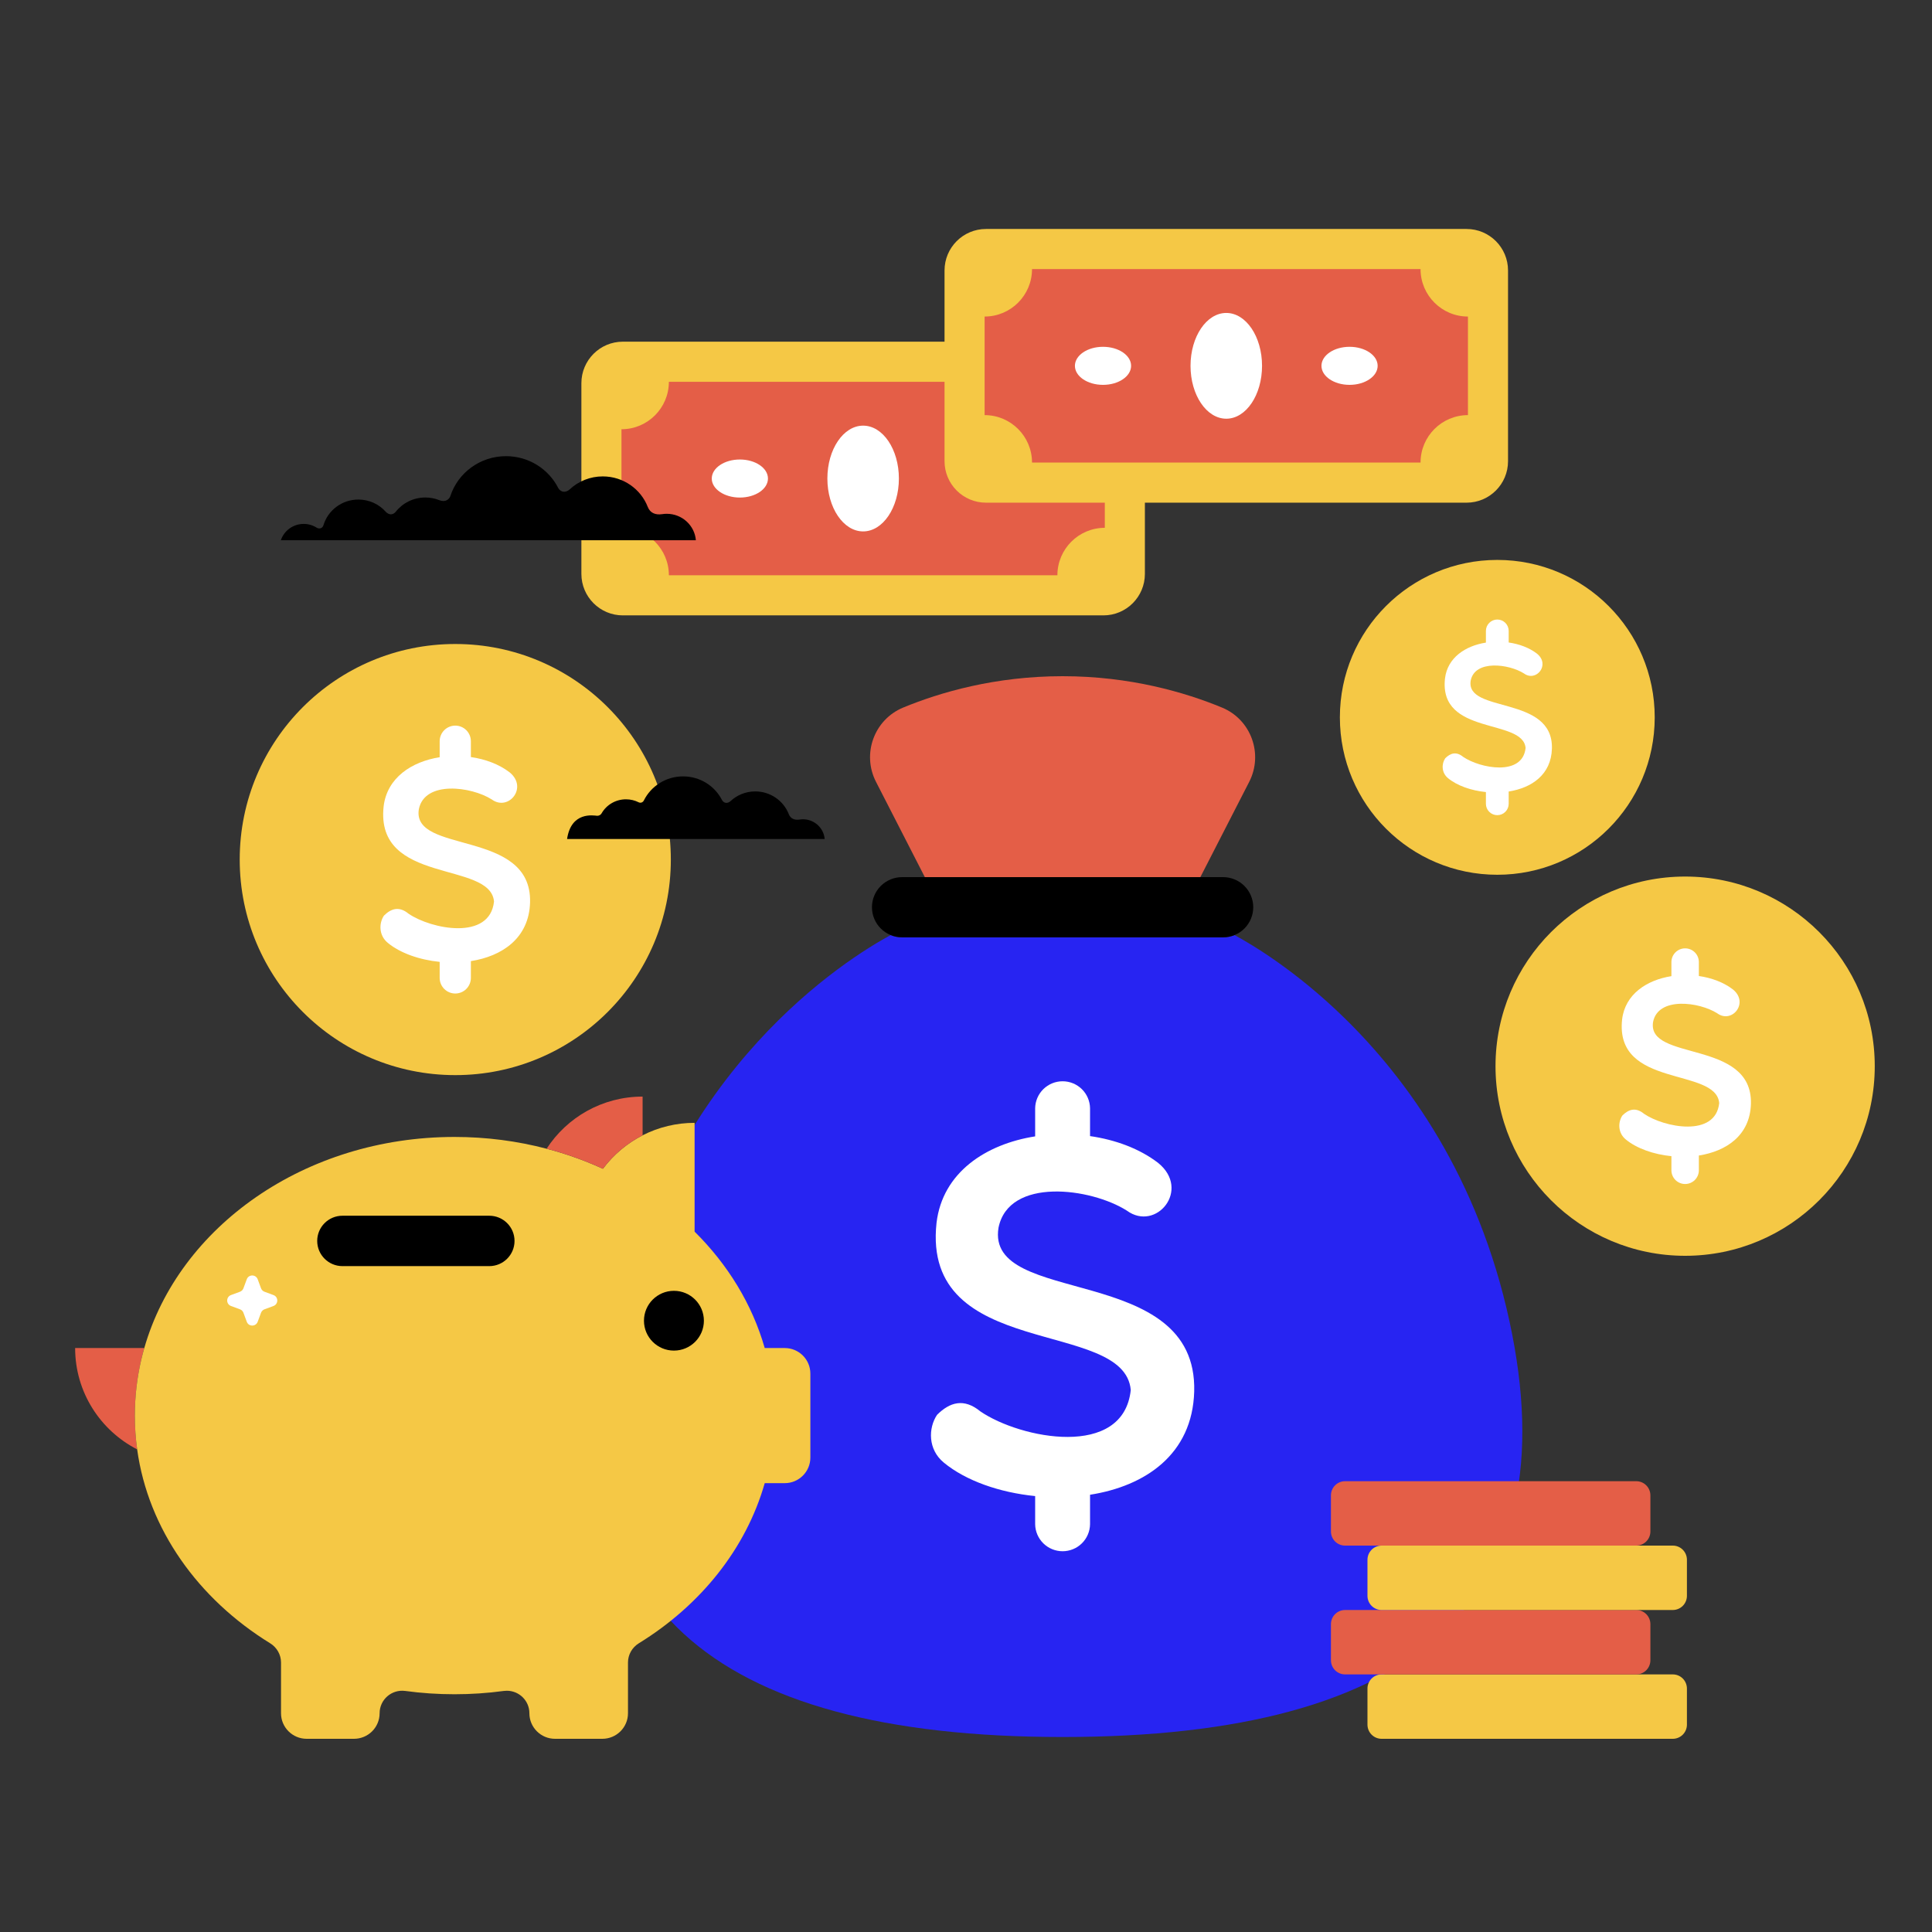 <svg width="3000" height="3000" viewBox="0 0 3000 3000" fill="none" xmlns="http://www.w3.org/2000/svg">
<rect x="0" y="0" width="3000" height="3000" fill="#333333" stroke="none"/>
<g clip-path="url(#clip0_1_1036)">
<path d="M1650.01 2697.22C1099.73 2697.22 862.393 2484.47 956.029 2051.93C1041.24 1658.27 1316.2 1488.09 1383.02 1451.97C1388.64 1454.31 1394.67 1455.5 1400.75 1455.47H1899.23C1905.32 1455.48 1911.36 1454.3 1917 1452C1945.68 1467.52 2012.68 1507.74 2086.56 1579.67C2184.85 1675.39 2295.28 1827.26 2343.96 2051.93C2437.59 2484.47 2200.33 2697.22 1650.01 2697.22V2697.22Z" fill="#2724F2"/>
<path d="M1939.74 1214.1L1863.91 1361.98H1436.08L1360.28 1214.1C1338 1170.72 1357.33 1117.41 1402.39 1098.73C1459.76 1075.04 1545.22 1050 1650.02 1050C1754.81 1050 1840.23 1075.04 1897.6 1098.73C1942.7 1117.41 1961.96 1170.72 1939.74 1214.1Z" fill="#E45E47"/>
<path d="M1899.23 1455.49H1400.76C1388.35 1455.49 1376.45 1450.56 1367.67 1441.8C1358.9 1433.03 1353.97 1421.14 1353.97 1408.74C1353.97 1396.35 1358.9 1384.46 1367.67 1375.69C1376.45 1366.92 1388.35 1362 1400.76 1362H1899.23C1911.64 1362 1923.55 1366.92 1932.32 1375.69C1941.1 1384.46 1946.03 1396.35 1946.03 1408.74C1946.03 1421.14 1941.1 1433.03 1932.32 1441.8C1923.55 1450.56 1911.64 1455.49 1899.23 1455.49V1455.49Z" fill="black"/>
<path d="M1550.49 1906.35C1566.41 1827.63 1693.71 1844.28 1749.78 1879.86C1795.25 1913.16 1849.8 1847.31 1798.28 1805.68C1769.66 1783.72 1732.23 1769.82 1692.62 1764.12V1720.88C1692.44 1709.7 1687.87 1699.05 1679.9 1691.22C1671.92 1683.38 1661.19 1678.99 1650 1678.99C1638.81 1678.99 1628.08 1683.38 1620.1 1691.22C1612.13 1699.05 1607.56 1709.7 1607.38 1720.88V1764.55C1530.75 1776.58 1463.53 1820.64 1454.25 1898.78C1430.77 2113.75 1745.99 2046.38 1755.84 2158.41C1744.48 2265.88 1584.59 2234.1 1522.45 2191.7C1496.69 2170.51 1474.71 2177.33 1455.01 2197C1441.37 2217.43 1440.62 2250.74 1465.62 2271.18C1499.59 2299.21 1551.97 2317.57 1607.38 2323.11V2366.86C1607.56 2378.03 1612.13 2388.69 1620.1 2396.52C1628.08 2404.36 1638.81 2408.75 1650 2408.75C1661.19 2408.75 1671.92 2404.36 1679.9 2396.52C1687.87 2388.69 1692.44 2378.03 1692.62 2366.86V2321.04C1778.03 2307.68 1851.65 2258.54 1854.35 2160.66C1859.65 1959.33 1530.03 2030.49 1550.49 1906.35V1906.35Z" fill="white"/>
</g>
<g clip-path="url(#clip1_1_1036)">
<path d="M967.163 955.556H1713.39C1748.95 955.556 1777.78 926.705 1777.78 891.116V594.995C1777.78 559.406 1748.95 530.556 1713.39 530.556H967.163C931.604 530.556 902.777 559.406 902.777 594.995V891.12C902.777 926.708 931.604 955.556 967.163 955.556V955.556Z" fill="#F5C845"/>
<path d="M1715.54 666.525V819.59C1674.89 819.59 1641.92 852.584 1641.92 893.265H1038.63C1038.63 852.584 1005.66 819.59 965.016 819.59V666.525C1005.66 666.525 1038.63 633.531 1038.63 592.849H1641.92C1641.92 633.531 1674.89 666.525 1715.54 666.525V666.525Z" fill="#E45E47"/>
<path d="M1340.27 825.17C1370.94 825.17 1395.79 788.407 1395.79 743.057C1395.79 697.708 1370.94 660.944 1340.27 660.944C1309.61 660.944 1284.75 697.708 1284.75 743.057C1284.75 788.407 1309.61 825.17 1340.27 825.17Z" fill="white"/>
<path d="M1531.7 772.603C1555.79 772.603 1575.32 759.375 1575.32 743.057C1575.32 726.74 1555.79 713.512 1531.7 713.512C1507.61 713.512 1488.07 726.74 1488.07 743.057C1488.07 759.375 1507.61 772.603 1531.7 772.603Z" fill="white"/>
<path d="M1148.85 772.603C1172.95 772.603 1192.48 759.375 1192.48 743.057C1192.48 726.74 1172.95 713.512 1148.85 713.512C1124.76 713.512 1105.23 726.74 1105.23 743.057C1105.23 759.375 1124.76 772.603 1148.85 772.603Z" fill="white"/>
</g>
<g clip-path="url(#clip2_1_1036)">
<path d="M219.127 2112.29C212.644 2140.45 209.375 2169.25 209.38 2198.14C209.38 2215.91 210.593 2233.39 212.991 2250.59C155.782 2221.21 116.668 2161.78 116.668 2093.22H224.046C222.248 2099.53 220.608 2105.89 219.127 2112.29V2112.29Z" fill="#E45E47"/>
<path d="M1258.33 2132.94V2263.32C1258.33 2285.24 1240.52 2303.04 1218.5 2303.04H1187.45V2303.07C1158.34 2405.07 1087.65 2492.79 991.946 2551.7C981.544 2558.13 975.129 2569.34 975.129 2581.54V2660.32C975.129 2682.24 957.315 2700 935.297 2700H861.832C839.846 2700 822.032 2682.24 822.032 2660.32C822.032 2640.76 806.055 2625.39 787.028 2625.39C785.47 2625.39 783.853 2625.48 782.263 2625.69C756.903 2629.12 731.339 2630.83 705.747 2630.82C679.714 2630.82 654.175 2629.08 629.232 2625.69C608.18 2622.87 589.463 2639.14 589.463 2660.32C589.463 2671.28 585.011 2681.18 577.816 2688.39C570.337 2695.84 560.199 2700.01 549.631 2700H476.198C454.211 2700 436.366 2682.24 436.366 2660.32V2581.54C436.366 2569.34 429.92 2558.09 419.486 2551.67C307.81 2482.83 230.172 2374.8 212.983 2250.59C210.568 2233.21 209.361 2215.69 209.371 2198.15C209.371 2168.74 212.735 2140.05 219.118 2112.29C220.614 2105.89 222.263 2099.52 224.068 2093.22C277.851 1904.99 473.081 1765.44 705.74 1765.44C755.445 1765.44 803.465 1771.84 848.777 1783.73C852.577 1784.73 856.377 1785.75 860.145 1786.81C867.659 1788.94 875.124 1791.24 882.536 1793.7C900.798 1799.76 918.711 1806.82 936.193 1814.85C952.516 1793.09 973.592 1775.32 997.823 1762.89C1022.82 1750.14 1050.5 1743.51 1078.57 1743.55V1912.44H1078.54C1130.08 1963.46 1168.01 2025.16 1187.45 2093.22H1218.49C1240.52 2093.22 1258.33 2111.01 1258.33 2132.94V2132.94Z" fill="#F5C845"/>
<path d="M798.958 1926.91C798.958 1948.52 781.392 1966.03 759.719 1966.03H531.79C510.121 1966.03 492.551 1948.52 492.551 1926.91C492.551 1905.3 510.117 1887.78 531.79 1887.78H759.719C781.388 1887.78 798.958 1905.3 798.958 1926.91ZM1046.47 2097.2C1020.78 2097.2 999.95 2076.42 999.95 2050.81C999.95 2025.16 1020.78 2004.38 1046.47 2004.38C1072.17 2004.38 1093 2025.16 1093 2050.81C1093 2076.42 1072.17 2097.2 1046.47 2097.2Z" fill="black"/>
<path d="M997.832 1702.78V1762.89C973.599 1775.32 952.523 1793.09 936.202 1814.85C918.719 1806.82 900.806 1799.76 882.544 1793.7C875.132 1791.24 867.667 1788.94 860.153 1786.81C856.378 1785.72 852.588 1784.69 848.785 1783.7C880.362 1735.01 935.33 1702.78 997.832 1702.78Z" fill="#E45E47"/>
</g>
<g clip-path="url(#clip3_1_1036)">
<path d="M706.945 1669.44C891.807 1669.44 1041.67 1519.58 1041.67 1334.72C1041.67 1149.86 891.807 1000 706.945 1000C522.083 1000 372.223 1149.86 372.223 1334.72C372.223 1519.58 522.083 1669.44 706.945 1669.44Z" fill="#F5C845"/>
<path d="M650.392 1256.48C659.437 1211.69 731.781 1221.16 763.653 1241.4C789.495 1260.35 820.493 1222.89 791.216 1199.2C774.953 1186.71 753.681 1178.8 731.169 1175.56V1150.96C731.169 1147.78 730.542 1144.63 729.325 1141.69C728.107 1138.75 726.323 1136.08 724.074 1133.83C721.824 1131.58 719.153 1129.8 716.214 1128.58C713.275 1127.36 710.125 1126.74 706.944 1126.74C703.762 1126.74 700.612 1127.36 697.673 1128.58C694.734 1129.8 692.063 1131.58 689.814 1133.83C687.564 1136.08 685.78 1138.75 684.563 1141.69C683.345 1144.63 682.719 1147.78 682.719 1150.96V1175.81C639.171 1182.65 600.972 1207.71 595.702 1252.17C582.348 1374.48 761.494 1336.15 767.096 1399.88C760.638 1461.03 669.767 1442.94 634.46 1418.83C619.813 1406.77 607.334 1410.65 596.13 1421.84C588.378 1433.47 587.95 1452.41 602.16 1464.05C621.465 1479.99 651.231 1490.44 682.719 1493.59V1518.49C682.719 1521.67 683.345 1524.82 684.563 1527.76C685.78 1530.7 687.564 1533.37 689.814 1535.62C692.063 1537.87 694.734 1539.66 697.673 1540.87C700.612 1542.09 703.762 1542.72 706.944 1542.72C710.125 1542.72 713.275 1542.09 716.214 1540.87C719.153 1539.66 721.824 1537.87 724.074 1535.62C726.323 1533.37 728.107 1530.7 729.325 1527.76C730.542 1524.82 731.169 1521.67 731.169 1518.49V1492.42C779.707 1484.82 821.542 1456.86 823.08 1401.18C826.095 1286.62 638.76 1327.1 650.392 1256.48V1256.48Z" fill="white"/>
</g>
<g clip-path="url(#clip4_1_1036)">
<path d="M2616.67 1950C2779.28 1950 2911.11 1818.17 2911.11 1655.56C2911.11 1492.94 2779.28 1361.11 2616.67 1361.11C2454.05 1361.11 2322.22 1492.94 2322.22 1655.56C2322.22 1818.17 2454.05 1950 2616.67 1950Z" fill="#F5C845"/>
<path d="M2566.92 1586.73C2574.88 1547.33 2638.52 1555.66 2666.55 1573.47C2689.29 1590.13 2716.55 1557.18 2690.8 1536.34C2676.49 1525.36 2657.78 1518.39 2637.98 1515.55V1493.91C2637.98 1491.11 2637.43 1488.34 2636.36 1485.75C2635.28 1483.17 2633.72 1480.82 2631.74 1478.84C2629.76 1476.86 2627.41 1475.29 2624.82 1474.22C2622.24 1473.15 2619.47 1472.6 2616.67 1472.6C2613.87 1472.6 2611.1 1473.15 2608.51 1474.22C2605.93 1475.29 2603.58 1476.86 2601.6 1478.84C2599.62 1480.82 2598.05 1483.17 2596.98 1485.75C2595.91 1488.34 2595.36 1491.11 2595.36 1493.91V1515.76C2557.05 1521.78 2523.45 1543.83 2518.81 1582.94C2507.07 1690.53 2664.65 1656.81 2669.58 1712.87C2663.9 1766.67 2583.96 1750.75 2552.91 1729.54C2540.02 1718.93 2529.04 1722.35 2519.19 1732.19C2512.37 1742.42 2511.99 1759.09 2524.49 1769.32C2541.48 1783.35 2567.66 1792.53 2595.36 1795.31V1817.21C2595.36 1820.01 2595.91 1822.78 2596.98 1825.37C2598.05 1827.95 2599.62 1830.3 2601.6 1832.28C2603.58 1834.26 2605.93 1835.83 2608.51 1836.9C2611.1 1837.97 2613.87 1838.52 2616.67 1838.52C2619.47 1838.52 2622.24 1837.97 2624.82 1836.9C2627.41 1835.83 2629.76 1834.26 2631.74 1832.28C2633.72 1830.3 2635.28 1827.95 2636.36 1825.37C2637.43 1822.78 2637.98 1820.01 2637.98 1817.21V1794.28C2680.68 1787.59 2717.48 1763 2718.83 1714.01C2721.48 1613.24 2556.69 1648.85 2566.92 1586.73V1586.73Z" fill="white"/>
</g>
<g clip-path="url(#clip5_1_1036)">
<path d="M2597.53 2600H2145.31C2142.43 2600 2139.58 2600.57 2136.92 2601.67C2134.26 2602.78 2131.85 2604.4 2129.81 2606.44C2127.77 2608.48 2126.16 2610.91 2125.06 2613.58C2123.96 2616.25 2123.39 2619.11 2123.39 2621.99V2678.01C2123.39 2683.84 2125.7 2689.43 2129.81 2693.56C2133.92 2697.68 2139.49 2700 2145.31 2700H2597.53C2603.34 2700 2608.92 2697.68 2613.03 2693.56C2617.14 2689.43 2619.45 2683.84 2619.45 2678.01V2621.99C2619.45 2616.16 2617.14 2610.57 2613.03 2606.44C2608.92 2602.32 2603.34 2600 2597.53 2600V2600Z" fill="#F5C845"/>
<path d="M2540.81 2500H2088.58C2082.77 2500 2077.2 2502.32 2073.09 2506.44C2068.98 2510.57 2066.67 2516.16 2066.67 2521.99V2578C2066.67 2583.84 2068.98 2589.43 2073.09 2593.56C2077.2 2597.68 2082.77 2600 2088.58 2600H2540.81C2546.62 2600 2552.2 2597.68 2556.31 2593.56C2560.42 2589.43 2562.72 2583.84 2562.72 2578V2521.99C2562.72 2516.16 2560.41 2510.57 2556.3 2506.44C2552.19 2502.32 2546.62 2500 2540.81 2500V2500Z" fill="#E45E47"/>
<path d="M2597.53 2400H2145.31C2139.49 2400 2133.92 2402.32 2129.81 2406.44C2125.7 2410.57 2123.39 2416.16 2123.39 2422V2478.01C2123.39 2483.84 2125.7 2489.43 2129.81 2493.56C2133.92 2497.68 2139.49 2500 2145.31 2500H2597.53C2603.34 2500 2608.92 2497.68 2613.03 2493.56C2617.14 2489.43 2619.45 2483.84 2619.45 2478.01V2422C2619.45 2416.16 2617.14 2410.57 2613.03 2406.44C2608.92 2402.32 2603.34 2400 2597.53 2400V2400Z" fill="#F5C845"/>
<path d="M2540.81 2300H2088.58C2082.77 2300 2077.2 2302.32 2073.09 2306.44C2068.98 2310.57 2066.67 2316.16 2066.67 2321.99V2378.01C2066.67 2380.89 2067.23 2383.75 2068.34 2386.42C2069.44 2389.09 2071.05 2391.52 2073.09 2393.56C2077.2 2397.68 2082.77 2400 2088.58 2400H2540.81C2543.69 2400 2546.54 2399.43 2549.2 2398.33C2551.85 2397.22 2554.27 2395.6 2556.31 2393.56C2558.34 2391.52 2559.96 2389.09 2561.06 2386.42C2562.16 2383.75 2562.72 2380.89 2562.72 2378.01V2321.99C2562.72 2316.16 2560.42 2310.57 2556.31 2306.44C2552.2 2302.32 2546.62 2300 2540.81 2300V2300Z" fill="#E45E47"/>
</g>
<g clip-path="url(#clip6_1_1036)">
<path d="M2325 1358.33C2460 1358.33 2569.44 1248.89 2569.44 1113.89C2569.44 978.886 2460 869.444 2325 869.444C2190 869.444 2080.55 978.886 2080.55 1113.89C2080.55 1248.89 2190 1358.33 2325 1358.33Z" fill="#F5C845"/>
<path d="M2283.7 1056.75C2290.3 1024.04 2343.14 1030.96 2366.41 1045.74C2385.28 1059.58 2407.92 1032.22 2386.54 1014.92C2374.66 1005.8 2359.13 1000.02 2342.69 997.656V979.69C2342.69 977.367 2342.23 975.067 2341.34 972.92C2340.45 970.774 2339.15 968.824 2337.51 967.181C2335.87 965.538 2333.91 964.235 2331.77 963.346C2329.62 962.457 2327.32 961.999 2325 961.999C2322.67 961.999 2320.37 962.457 2318.23 963.346C2316.08 964.235 2314.13 965.538 2312.49 967.181C2310.85 968.824 2309.54 970.774 2308.65 972.92C2307.76 975.067 2307.31 977.367 2307.31 979.69V997.835C2275.5 1002.83 2247.61 1021.14 2243.76 1053.6C2234.01 1142.92 2364.84 1114.93 2368.93 1161.47C2364.21 1206.13 2297.85 1192.92 2272.06 1175.31C2261.37 1166.5 2252.25 1169.34 2244.07 1177.51C2238.41 1186 2238.1 1199.84 2248.48 1208.33C2262.57 1219.98 2284.31 1227.61 2307.31 1229.91V1248.09C2307.31 1250.42 2307.76 1252.72 2308.65 1254.86C2309.54 1257.01 2310.85 1258.96 2312.49 1260.6C2314.13 1262.25 2316.08 1263.55 2318.23 1264.44C2320.37 1265.33 2322.67 1265.79 2325 1265.79C2327.32 1265.79 2329.62 1265.33 2331.77 1264.44C2333.91 1263.55 2335.87 1262.25 2337.51 1260.6C2339.15 1258.96 2340.45 1257.01 2341.34 1254.86C2342.23 1252.72 2342.69 1250.42 2342.69 1248.09V1229.06C2378.14 1223.5 2408.69 1203.09 2409.81 1162.42C2412.01 1078.76 2275.2 1108.32 2283.7 1056.75V1056.75Z" fill="white"/>
</g>
<g clip-path="url(#clip7_1_1036)">
<path d="M1531.05 780.556H2277.28C2312.84 780.556 2341.67 751.705 2341.67 716.116V419.995C2341.67 384.406 2312.84 355.556 2277.28 355.556H1531.05C1495.49 355.556 1466.67 384.406 1466.67 419.995V716.12C1466.67 751.708 1495.49 780.556 1531.05 780.556V780.556Z" fill="#F5C845"/>
<path d="M2279.43 491.525V644.59C2238.78 644.59 2205.81 677.584 2205.81 718.265H1602.52C1602.52 677.584 1569.55 644.59 1528.91 644.59V491.525C1569.55 491.525 1602.52 458.531 1602.52 417.849H2205.81C2205.81 458.531 2238.78 491.525 2279.43 491.525V491.525Z" fill="#E45E47"/>
<path d="M1904.16 650.17C1934.83 650.17 1959.69 613.407 1959.69 568.057C1959.69 522.708 1934.83 485.944 1904.16 485.944C1873.5 485.944 1848.64 522.708 1848.64 568.057C1848.64 613.407 1873.5 650.17 1904.16 650.17Z" fill="white"/>
<path d="M2095.59 597.603C2119.68 597.603 2139.21 584.375 2139.21 568.057C2139.21 551.74 2119.68 538.512 2095.59 538.512C2071.5 538.512 2051.96 551.74 2051.96 568.057C2051.96 584.375 2071.5 597.603 2095.59 597.603Z" fill="white"/>
<path d="M1712.74 597.603C1736.84 597.603 1756.37 584.375 1756.37 568.057C1756.37 551.74 1736.84 538.512 1712.74 538.512C1688.65 538.512 1669.12 551.74 1669.12 568.057C1669.12 584.375 1688.65 597.603 1712.74 597.603Z" fill="white"/>
</g>
<g clip-path="url(#clip8_1_1036)">
<path d="M1080.55 838.889C1078.66 815.898 1059.15 797.814 1035.34 797.814C1032.86 797.814 1030.44 798.009 1028.07 798.384C1017.83 799.915 1009.53 796.59 1005.88 787.238C995.139 759.483 967.894 739.761 935.964 739.761C916.757 739.736 898.282 747.026 884.395 760.109C878.754 765.124 871.142 764.953 866.987 758.078C852.148 728.601 821.319 708.333 785.675 708.333C745.301 708.333 711.09 734.322 699.305 770.26C697.806 774.83 692.19 780.394 682.659 776.84C675.614 773.968 668.064 772.495 660.441 772.503C641.615 772.503 624.885 781.316 614.247 794.983C610.045 799.636 604.511 799.977 599.439 795.167C594.133 789.051 587.544 784.141 580.128 780.778C572.711 777.415 564.643 775.677 556.479 775.686C530.649 775.686 508.871 792.747 502.081 816.061C500.084 821.323 494.86 821.334 491.707 819.341C485.701 815.538 478.711 813.522 471.573 813.533C455.005 813.533 441.012 824.175 436.105 838.892H1080.55V838.889Z" fill="black"/>
</g>
<g clip-path="url(#clip9_1_1036)">
<path d="M1280.55 1302.78H880.555C886.931 1259.77 921.515 1266.24 927.281 1266.76H927.493C930.234 1266.71 932.807 1265.34 934.156 1262.97C937.925 1256.35 943.417 1250.84 950.066 1247.01C956.715 1243.18 964.281 1241.16 971.986 1241.16C979.154 1241.16 985.859 1242.87 991.807 1245.86C994.757 1247.31 998.26 1245.98 999.734 1243.03C1010.78 1220.85 1033.85 1205.56 1060.63 1205.56C1087.2 1205.56 1110.22 1220.64 1121.27 1242.58C1124.39 1247.73 1130.05 1247.85 1134.22 1244.07C1144.21 1234.72 1157.79 1228.91 1172.68 1228.91C1196.51 1228.91 1216.83 1243.61 1224.85 1264.26C1227.5 1271.24 1233.79 1273.74 1241.38 1272.62C1243.15 1272.37 1244.96 1272.16 1246.77 1272.16C1264.53 1272.16 1279.08 1285.66 1280.55 1302.78Z" fill="black"/>
</g>
<g clip-path="url(#clip10_1_1036)">
<path d="M400.149 1986.46L405.323 2000.44C405.776 2001.67 406.487 2002.78 407.41 2003.7C408.332 2004.62 409.443 2005.33 410.667 2005.79L424.649 2010.96C432.522 2013.88 432.522 2025.01 424.649 2027.93L410.667 2033.1C409.443 2033.55 408.332 2034.27 407.41 2035.19C406.487 2036.11 405.776 2037.22 405.323 2038.45L400.149 2052.43C397.234 2060.3 386.097 2060.3 383.183 2052.43L378.008 2038.45C377.556 2037.22 376.844 2036.11 375.921 2035.19C374.999 2034.27 373.888 2033.55 372.664 2033.1L358.683 2027.93C350.809 2025.01 350.809 2013.88 358.683 2010.96L372.664 2005.79C373.888 2005.33 374.999 2004.62 375.921 2003.7C376.844 2002.78 377.556 2001.67 378.008 2000.44L383.183 1986.46C386.097 1978.59 397.234 1978.59 400.149 1986.46V1986.46Z" fill="white"/>
</g>
<defs>
<clipPath id="clip0_1_1036">
<rect width="1427.78" height="1647.22" fill="white" transform="translate(936.109 1050)"/>
</clipPath>
<clipPath id="clip1_1_1036">
<rect width="875" height="425" fill="white" transform="translate(902.777 530.556)"/>
</clipPath>
<clipPath id="clip2_1_1036">
<rect width="1141.67" height="997.222" fill="white" transform="translate(116.668 1702.78)"/>
</clipPath>
<clipPath id="clip3_1_1036">
<rect width="669.444" height="669.444" fill="white" transform="translate(372.223 1000)"/>
</clipPath>
<clipPath id="clip4_1_1036">
<rect width="588.889" height="588.889" fill="white" transform="translate(2322.22 1361.11)"/>
</clipPath>
<clipPath id="clip5_1_1036">
<rect width="552.778" height="400" fill="white" transform="translate(2066.67 2300)"/>
</clipPath>
<clipPath id="clip6_1_1036">
<rect width="488.889" height="488.889" fill="white" transform="translate(2080.55 869.444)"/>
</clipPath>
<clipPath id="clip7_1_1036">
<rect width="875" height="425" fill="white" transform="translate(1466.67 355.556)"/>
</clipPath>
<clipPath id="clip8_1_1036">
<rect width="644.444" height="130.556" fill="white" transform="translate(436.109 708.333)"/>
</clipPath>
<clipPath id="clip9_1_1036">
<rect width="400" height="97.222" fill="white" transform="translate(880.555 1205.56)"/>
</clipPath>
<clipPath id="clip10_1_1036">
<rect width="77.778" height="77.778" fill="white" transform="translate(352.777 1980.56)"/>
</clipPath>
</defs>
</svg>
